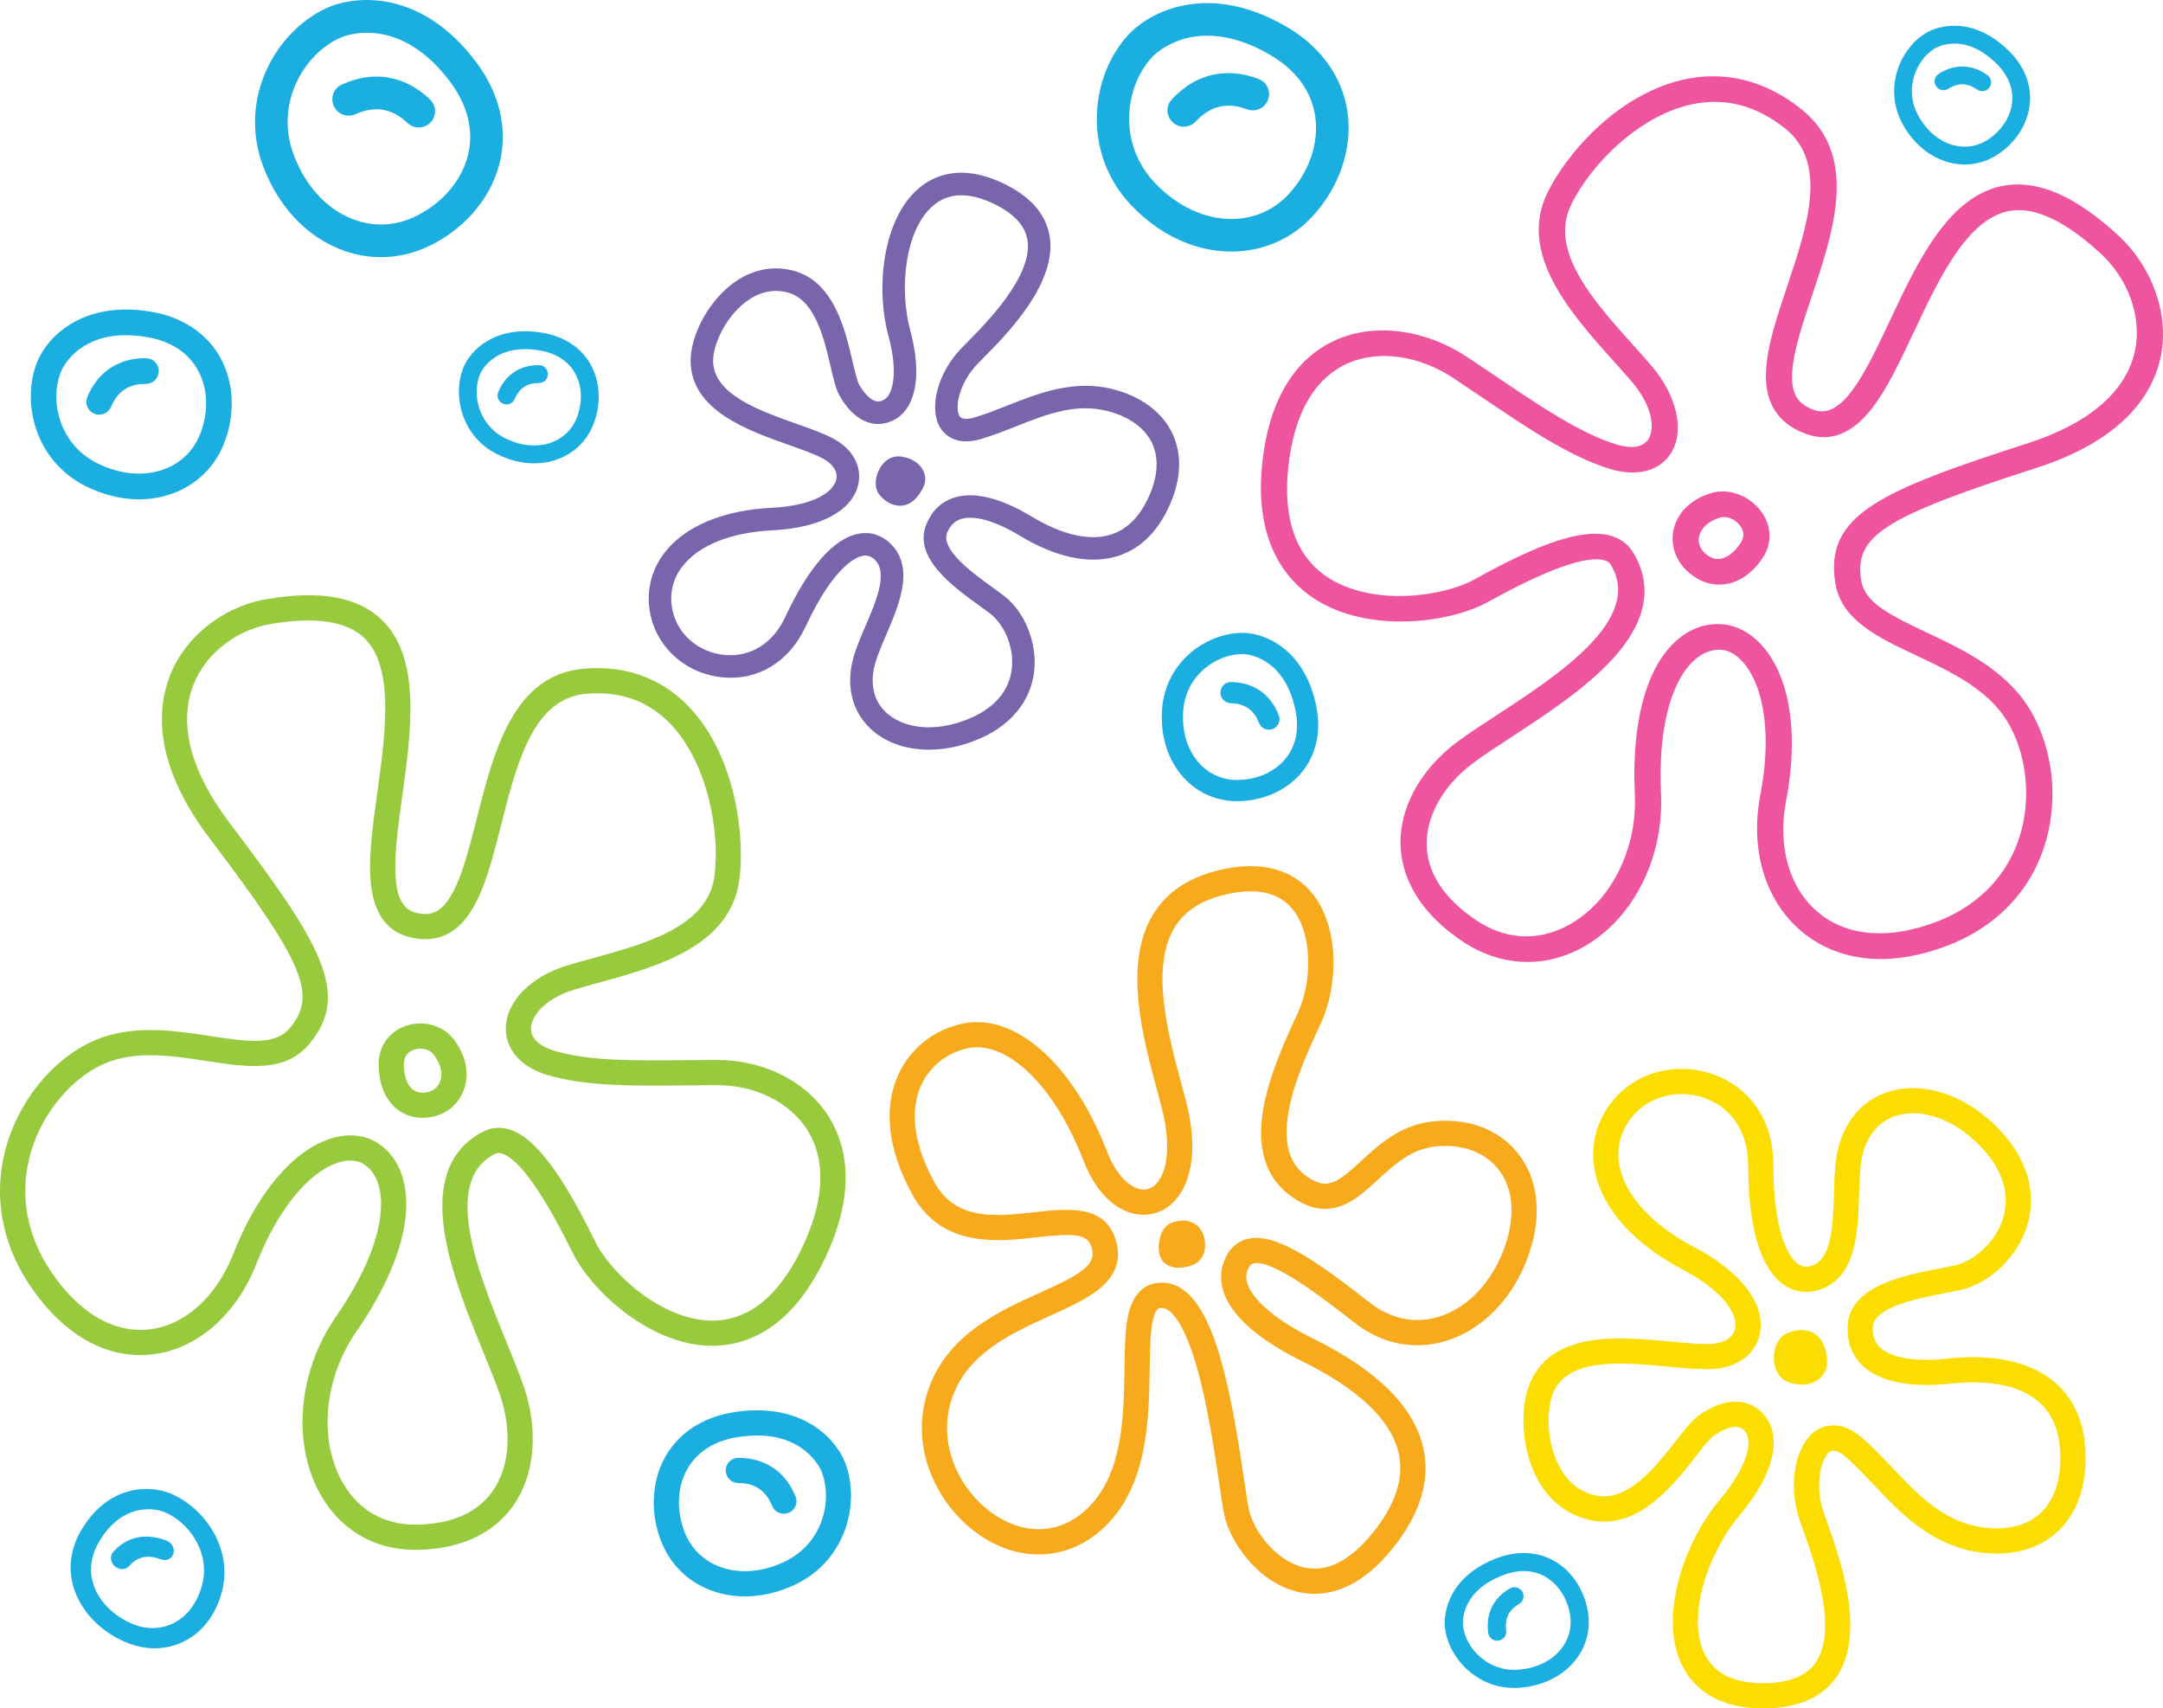 <?xml version="1.0" encoding="UTF-8"?>
<!-- Generator: Adobe Illustrator 26.1.0, SVG Export Plug-In . SVG Version: 6.00 Build 0)  -->
<svg xmlns="http://www.w3.org/2000/svg" xmlns:xlink="http://www.w3.org/1999/xlink" version="1.1" id="Layer_1" x="0px" y="0px" width="630.788px" height="498.178px" viewBox="0 0 630.788 498.178" xml:space="preserve">
<path id="_x23_97CA3D" fill="#97CA3D" d="M241.788,325.802c-6.371-10.309-18.882-16.712-32.652-16.712  c-3.237,0-6.485,0.034-9.627,0.067c-14.32,0.149-27.848,0.292-37.872-2.752h-0.001c-2.534-0.77-6.786-2.633-6.779-6.462  c0.006-3.65,4.008-8.777,12.779-11.408c2.202-0.661,4.538-1.303,7.011-1.983c17.125-4.71,38.439-10.571,40.995-30.163  c1.614-12.374-1.008-36.01-14.843-50.407c-7.949-8.271-18.539-12.067-30.637-10.977c-20.531,1.851-26.18,24.155-31.163,43.833  c-2.931,11.571-5.96,23.536-11.505,26.782c-1.773,1.037-3.813,1.192-6.424,0.488c-8.145-2.199-6.007-17.689-3.743-34.088  c2.594-18.795,5.534-40.097-5.953-51.224c-6.982-6.764-17.995-8.751-33.672-6.076c-12.586,2.148-23.611,10.85-28.089,22.171  c-3.838,9.703-4.964,25.821,11.466,47.503c27.673,36.516,31.597,45.853,23.326,55.503c-4.159,4.853-11.496,4.006-23.119,2.221  c-9.135-1.402-19.49-2.991-29.463-0.221c-12.34,3.427-23.657,14.763-28.833,28.878c-5.472,14.923-3.383,30.649,5.881,44.281  c9.72,14.303,22.285,21.373,35.391,19.916c13.175-1.468,24.617-11.429,30.607-26.647c6.073-15.429,14.915-26.368,23.652-29.26  c2.064-0.684,5.054-1.168,7.585,0.405c2.317,1.442,3.914,3.995,4.617,7.385c1.897,9.151-2.771,22.714-12.809,37.212  c-10.81,15.615-12.777,36.091-4.893,50.954c5.714,10.775,15.875,16.93,27.917,16.929c0.119,0,0.239-0.001,0.358-0.002  c16.009-0.162,24.239-7.056,28.325-12.811c6.32-8.905,7.506-21.873,3.171-34.69c-1.236-3.655-3.039-8.059-4.948-12.723  c-8.17-19.959-19.359-47.293-3.473-55.236c0.465-0.233,1.084-0.422,2.142-0.065c3.43,1.156,9.752,7.081,20.398,28.742  c5.604,11.401,22.866,27.228,40.702,27.288c0.035,0,0.068,0,0.103,0c9.208,0,22.23-4.202,32.187-24.118  C250.315,347.508,246.675,333.71,241.788,325.802z M233.33,365.05c-6.655,13.309-15.271,20.056-25.613,20.056  c-0.027,0-0.055,0-0.081,0c-14.666-0.05-29.492-13.739-34.134-23.182c-9.841-20.023-17.442-30.036-24.645-32.464  c-2.682-0.904-5.371-0.747-7.776,0.456c-9.856,4.928-13.712,14.84-11.461,29.46c1.785,11.594,7.127,24.645,11.421,35.131  c1.864,4.554,3.625,8.856,4.788,12.294c3.583,10.593,2.76,21.092-2.203,28.084c-4.502,6.343-12.041,9.612-22.407,9.717  c-9.47,0.086-17.204-4.529-21.71-13.023c-6.63-12.5-4.844-29.913,4.444-43.329c11.341-16.381,16.299-31.612,13.962-42.886  c-1.121-5.407-3.864-9.603-7.932-12.132c-2.295-1.428-4.957-2.149-7.794-2.149c-1.931,0-3.944,0.334-5.979,1.008  c-10.944,3.623-21.215,15.85-28.18,33.544c-4.974,12.637-14.165,20.875-24.584,22.036c-10.262,1.139-20.385-4.803-28.5-16.744  c-7.898-11.621-9.695-24.982-5.06-37.622c4.32-11.781,13.926-21.558,23.902-24.329c8.453-2.348,17.567-0.949,26.382,0.404  c11.717,1.8,22.784,3.497,29.812-4.701c12.61-14.712,3.694-29.434-23.048-64.722c-11.372-15.006-14.999-28.963-10.49-40.363  c3.554-8.986,12.383-15.906,22.493-17.631c13.021-2.223,22.216-0.839,27.325,4.111c8.812,8.536,6.142,27.877,3.786,44.942  c-1.303,9.44-2.533,18.356-1.989,25.601c0.691,9.204,4.424,14.784,11.096,16.586c4.508,1.217,8.564,0.801,12.051-1.24  c8.2-4.799,11.462-17.681,14.916-31.319c4.598-18.159,9.354-36.936,24.701-38.319c9.937-0.895,18.239,2.048,24.679,8.75  c10.661,11.093,14.58,31.138,12.855,44.366c-1.924,14.752-19.846,19.68-35.657,24.029c-2.515,0.692-4.891,1.345-7.174,2.03  c-10.762,3.229-18.002,10.636-18.015,18.433c-0.01,6.173,4.473,11.221,11.992,13.505c11.106,3.373,25.187,3.226,40.084,3.069  c3.123-0.033,6.352-0.067,9.55-0.067c11.243,0,21.36,5.068,26.402,13.228C241.138,338.725,240.374,350.961,233.33,365.05z   M132.155,302.872c-3.105-3.934-8.808-5.452-13.866-3.697c-4.85,1.684-7.862,5.947-7.862,11.126c0,5.687,1.877,10.332,5.284,13.078  c2.116,1.706,4.721,2.588,7.537,2.588c1.005,0,2.038-0.113,3.084-0.34c4.167-0.906,7.513-3.837,8.948-7.841  C136.996,312.998,135.857,307.562,132.155,302.872L132.155,302.872z M128.363,315.307c-0.592,1.65-1.867,2.766-3.593,3.141  c-1.814,0.395-3.311,0.129-4.45-0.789c-1.619-1.305-2.547-3.986-2.547-7.358c0-2.62,1.591-3.722,2.925-4.185  c0.59-0.205,1.256-0.317,1.933-0.317c1.405,0,2.854,0.484,3.756,1.626C128.486,310.083,129.206,312.955,128.363,315.307z"></path>
<path id="_x23_EF559E" fill="#EF559E" d="M617.731,68.638c-12.326-11.366-23.12-16.127-33.001-14.555  c-16.256,2.584-25.424,22.062-33.513,39.247c-7.057,14.995-13.724,29.158-22.109,26.245c-2.688-0.934-4.399-2.252-5.387-4.15  c-3.091-5.938,0.845-17.681,4.651-29.038c6.473-19.314,13.809-41.204-3.246-54.713c-10.05-7.959-21.47-10.965-33.034-8.699  c-20.127,3.943-35.48,22.125-40.889,33.385c-8.563,17.827,6.969,35.135,19.448,49.042c1.802,2.008,3.505,3.905,5.079,5.739  c6.27,7.305,6.964,13.913,4.955,16.96c-2.108,3.197-6.879,2.273-9.535,1.439l-0.001,0c-10.506-3.303-22.338-11.305-34.864-19.774  c-2.748-1.858-5.589-3.78-8.44-5.666c-12.124-8.024-26.674-9.975-37.973-5.091c-8.668,3.746-19.489,13.132-21.814,36.568  c-2.224,22.41,6.922,33.503,15.029,38.869c0.031,0.02,0.06,0.04,0.091,0.06c15.737,10.343,39.672,7.205,50.898,0.963  c21.329-11.859,30.166-13.116,33.824-12.081c1.129,0.319,1.569,0.837,1.85,1.302c9.604,15.882-15.334,32.155-33.543,44.038  c-4.255,2.776-8.273,5.398-11.379,7.726c-10.891,8.162-17.004,19.666-16.354,30.776c0.42,7.18,3.862,17.725,17.868,27.189  c0.104,0.071,0.21,0.141,0.314,0.21c10.603,7.018,22.946,7.806,33.924,2.151c15.144-7.8,24.714-26.021,23.814-45.342  c-0.836-17.939,2.539-31.97,9.26-38.495c2.489-2.417,5.305-3.616,8.141-3.468c3.097,0.163,5.462,2.309,6.902,4.082  c6.096,7.503,7.845,21.778,4.676,38.183c-3.124,16.181,1.452,31.155,12.242,40.057c10.735,8.853,25.701,10.278,42.153,4.015  c15.681-5.969,26.2-17.866,29.618-33.499c3.233-14.787-0.476-30.835-9.449-40.884c-7.252-8.122-17.246-12.831-26.063-16.985  c-11.219-5.285-18.146-8.854-19.13-15.324c-1.957-12.867,6.652-18.367,51.171-32.691c26.433-8.506,34.337-22.603,36.313-32.931  C632.531,91.446,627.627,77.763,617.731,68.638z M622.719,101.768c-2.321,12.134-13.219,21.659-31.513,27.545  c-43.022,13.843-58.998,20.924-56.014,40.541c1.663,10.932,12.344,15.965,23.654,21.293c8.508,4.009,17.305,8.153,23.452,15.037  c7.254,8.124,10.316,21.875,7.617,34.216c-2.896,13.241-11.852,23.335-25.22,28.424c-13.736,5.228-25.928,4.285-34.335-2.645  c-8.533-7.04-12.079-19.265-9.484-32.702c3.633-18.814,1.338-34.995-6.298-44.394c-1.42-1.747-3.008-3.199-4.709-4.325  c-2.498-1.653-5.239-2.603-8.049-2.75c-4.977-0.261-9.708,1.639-13.679,5.495c-8.28,8.04-12.321,23.63-11.376,43.899  c0.773,16.6-7.264,32.161-20.001,38.721c-8.656,4.458-18.012,3.8-26.303-1.791c-9.07-6.129-13.903-13.248-14.366-21.161  c-0.511-8.722,4.559-17.957,13.56-24.703c2.921-2.189,6.845-4.75,11-7.462c9.568-6.243,21.474-14.013,29.445-22.641  c10.051-10.88,12.126-21.392,6.168-31.245c-1.453-2.404-3.735-4.102-6.595-4.911c-7.682-2.172-19.9,1.748-39.616,12.71  c-9.299,5.17-29.908,7.945-42.848-0.56c-0.023-0.015-0.048-0.031-0.071-0.047c-9.106-6.027-12.968-16.674-11.483-31.651  c1.574-15.853,7.655-26.502,17.586-30.795c8.943-3.865,20.648-2.197,30.547,4.355c2.816,1.864,5.64,3.774,8.372,5.621  c13.029,8.813,25.346,17.14,36.986,20.8c7.881,2.478,14.615,0.88,18.012-4.273c4.292-6.509,2.006-16.905-5.688-25.869  c-1.632-1.901-3.363-3.831-5.196-5.873c-11.522-12.84-24.581-27.393-18.134-40.817c5.781-12.036,20.295-26.468,35.805-29.506  c9.37-1.836,18.304,0.547,26.559,7.085c12.749,10.097,6.573,28.527,0.6,46.349c-4.486,13.385-8.723,26.028-4.152,34.809  c1.944,3.734,5.285,6.444,9.926,8.057c6.868,2.386,13.235-0.092,18.923-7.365c4.478-5.725,8.315-13.877,12.378-22.508  c7.344-15.603,15.669-33.288,28.138-35.271c7.23-1.15,16.09,3.054,26.328,12.495C620.595,81.287,624.549,92.204,622.719,101.768z   M499.055,143.773L499.055,143.773c-5.848,1.753-9.851,5.623-10.982,10.616c-0.946,4.175,0.382,8.568,3.551,11.752  c0.796,0.799,1.643,1.495,2.528,2.081c2.479,1.641,5.26,2.423,8.064,2.234c4.516-0.304,8.731-3.084,11.87-7.826  c2.858-4.319,2.559-9.63-0.782-13.86C509.819,144.359,503.96,142.303,499.055,143.773z M507.617,158.349  c-1.861,2.811-4.158,4.507-6.303,4.651c-1.509,0.102-2.974-0.548-4.353-1.935c-1.312-1.318-1.82-2.992-1.43-4.713  c0.556-2.452,2.775-4.429,6.089-5.422c1.424-0.427,2.967,0.014,4.204,0.833c0.596,0.395,1.121,0.876,1.527,1.391  C508.271,154.318,509.063,156.164,507.617,158.349z"></path>
<path id="_x23_F6AA1C" fill="#F6AA1C" d="M442.544,336.174c-5.647-6.991-14.761-10.318-25.012-9.126  c-9.262,1.077-15.554,6.868-20.61,11.521c-6.813,6.269-9.813,8.649-15.737,4.562c-12.684-8.753-2.226-31.305,4.037-44.809  c5.08-10.953,5.472-28.145-2.665-37.956c-4.213-5.079-12.45-10.318-27.762-6.439c-8.635,2.189-14.949,6.601-18.764,13.115  c-8.428,14.391-2.74,35.517,1.413,50.944c0.494,1.835,0.965,3.583,1.384,5.221c3.45,13.483,0.651,22.014-3.897,23.47  c-3.488,1.119-8.759-2.257-12.089-10.865c-9.974-25.786-27.038-40.755-42.455-37.251c-8.292,1.885-15.013,7.308-18.439,14.881  c-3.075,6.797-4.878,18.331,4.002,34.681c8.579,15.797,24.707,13.991,36.481,12.675c11.249-1.259,14.924-0.978,16.002,3.229  c1.273,4.971-3.365,7.619-15.063,12.906c-11.956,5.404-26.836,12.129-32.495,27.878c-6.292,17.506,2.893,34.941,15.218,43.115  c11.895,7.889,25.535,7.029,35.599-2.245c13.103-12.075,13.383-31.941,13.587-46.446c0.083-5.883,0.154-10.963,0.97-14.422  c0.802-3.401,1.808-3.415,2.543-3.426c0.009,0,0.018,0,0.027,0c1.269,0,5.626,1.289,10.201,17.264  c3.14,10.96,5.161,24.642,6.499,33.695c0.607,4.106,1.086,7.35,1.522,9.448c1.512,7.284,9.295,19.427,21.201,22.355  c1.533,0.377,3.252,0.626,5.122,0.626c6.249,0,14.174-2.776,22.407-12.81c8.265-10.073,11.409-20.015,9.345-29.55  c-2.612-12.063-13.461-22.866-32.246-32.11c-10.323-5.08-17.451-11.018-19.065-15.886c-0.559-1.685-0.459-3.176,0.318-4.693  c0.5-0.976,1.014-1.21,1.494-1.316c5.603-1.24,20.549,10.399,29.475,17.354c7.906,6.16,17.297,8.046,26.448,5.31  c10.948-3.274,20.059-12.802,24.373-25.489C449.804,354.128,448.609,343.683,442.544,336.174z M438.953,363.22  c-3.55,10.439-10.848,18.221-19.522,20.814c-6.808,2.036-13.85,0.592-19.827-4.067c-15.069-11.742-27.259-20.576-35.58-18.732  c-2.815,0.623-5.044,2.402-6.446,5.143c-1.661,3.246-1.92,6.826-0.751,10.352c2.933,8.839,14.015,15.844,22.795,20.165  c16.671,8.203,26.196,17.311,28.309,27.072c1.565,7.232-1.074,15.083-7.844,23.335c-6.638,8.091-13.398,11.357-20.094,9.711  c-8.341-2.052-14.615-11.186-15.762-16.714c-0.393-1.89-0.881-5.198-1.447-9.029c-4.28-28.966-9.655-57.232-23.945-57.232  c-0.052,0-0.104,0-0.156,0.001c-3.408,0.049-7.838,1.665-9.588,9.085c-1,4.24-1.077,9.693-1.166,16.006  c-0.196,13.906-0.44,31.212-11.22,41.146c-7.562,6.969-17.491,7.537-26.558,1.524c-9.939-6.591-17.377-20.561-12.365-34.507  c4.607-12.82,17.357-18.583,28.607-23.667c10.858-4.907,22.085-9.982,19.155-21.424c-2.834-11.068-14.045-9.814-23.936-8.707  c-11.3,1.264-22.988,2.572-29.208-8.88c-7.439-13.698-6.153-22.866-3.765-28.146c2.469-5.458,7.344-9.374,13.373-10.745  c11.532-2.624,25.506,10.84,33.975,32.737c5.229,13.52,14.407,17.382,21.182,15.213c7.839-2.509,13.592-13.467,8.775-32.289  c-0.426-1.666-0.905-3.444-1.407-5.309c-3.816-14.173-9.042-33.584-2.167-45.321c2.823-4.82,7.478-7.995,14.229-9.706  c9.309-2.359,16.14-1.011,20.301,4.007c6.004,7.24,5.703,21.447,1.642,30.204c-7.223,15.576-19.314,41.646-1.532,53.918  c10.989,7.584,18.372,0.791,24.885-5.203c4.717-4.34,9.593-8.828,16.485-9.629c7.688-0.896,14.417,1.454,18.447,6.445  C441.253,346.269,442.008,354.235,438.953,363.22z M350.973,360.181c1.006,3.25,0.859,8.23-5.224,9.303  c-6.083,1.073-8.588-2.505-7.657-7.657c0.93-5.153,4.081-5.653,6.549-5.868C347.109,355.744,350.043,357.175,350.973,360.181z"></path>
<path id="_x23_FBDE00" fill="#FBDE00" d="M599.428,403.28c-6.981-6.113-17.83-8.569-31.37-7.106  c-9.427,1.019-16.448-0.127-19.764-3.229c-1.547-1.446-2.249-3.36-2.148-5.85c0.245-6.006,13.253-8.506,21.024-10  c1.712-0.329,3.328-0.64,4.69-0.956c8.363-1.941,16.233-9.411,19.139-18.164c2.965-8.933,0.757-18.395-6.215-26.644  c-9.271-10.968-22.303-16.149-33.19-13.203c-8.45,2.286-14.266,9.141-15.956,18.805c-0.578,3.306-0.692,7.12-0.813,11.158  c-0.266,8.909-0.568,19.007-6.41,20.991c-1.565,0.531-2.869,0.368-4.101-0.516c-1.676-1.201-7.146-6.831-7.146-28.853  c0-12.731-6.643-22.637-17.771-26.497c-10.781-3.741-22.583-0.478-29.363,8.12c-4.683,5.937-6.412,13.215-4.869,20.494  c2.295,10.826,11.378,20.912,25.577,28.398c12.567,6.626,16.074,13.444,15.26,17.269c-0.532,2.495-3.042,4.129-6.716,4.37  c-3.113,0.203-7.504-0.216-12.154-0.66c-14.147-1.353-33.525-3.207-40.487,11.091c-3.604,7.402-3.064,19.492,1.258,28.121  c3.555,7.099,9.22,11.576,16.383,12.948c1.222,0.234,2.413,0.344,3.577,0.344c11.801-0.001,20.636-11.299,26.664-19.009  c1.989-2.544,4.046-5.174,5.196-5.984c2.781-1.956,5.39-2.895,7.153-2.574c0.577,0.105,1.444,0.389,2.297,1.639  c1.904,2.793,0.369,10.054-7.503,19.394c-10.665,12.654-17.829,34.058-11.359,47.973c2.764,5.943,9.142,13.028,23.829,13.028  c9.927,0,17.098-3.033,21.311-9.016c9.001-12.779,1.102-34.862-2.695-45.475c-0.376-1.049-0.706-1.973-0.968-2.746  c-2.72-8.031-0.671-15.927,1.879-17.626c1.344-0.896,3.28,0.375,4.667,1.597c2.752,2.422,5.357,5.168,8.114,8.076  c7.549,7.959,16.104,16.98,29.063,19.399c9.434,1.76,17.899-0.056,23.839-5.115c4.209-3.585,9.161-10.534,8.845-23.276  C607.974,415.151,605.025,408.181,599.428,403.28z M594.583,441.678c-4.22,3.594-10.515,4.832-17.727,3.486  c-10.616-1.982-17.641-9.389-25.08-17.233c-2.749-2.898-5.591-5.895-8.591-8.535c-6.568-5.781-11.695-3.461-13.595-2.195  c-6.119,4.078-8.256,15.785-4.763,26.097c0.273,0.805,0.617,1.769,1.008,2.863c3.116,8.71,10.411,29.107,3.606,38.77  c-2.757,3.914-7.906,5.899-15.305,5.899c-8.682,0-14.457-2.954-17.166-8.779c-5.165-11.106,1.333-29.483,10.315-40.14  c9.424-11.183,12.398-21.75,7.954-28.267c-1.755-2.575-4.195-4.21-7.054-4.729c-0.658-0.119-1.334-0.179-2.025-0.179  c-3.297,0-6.943,1.351-10.668,3.973c-2.04,1.435-4.121,4.097-6.756,7.466c-5.853,7.486-13.87,17.736-23.072,15.975  c-4.9-0.939-8.667-3.974-11.195-9.022c-3.678-7.346-3.498-16.939-1.221-21.615c4.73-9.715,20.505-8.206,33.181-6.993  c4.953,0.473,9.629,0.921,13.335,0.678c7.041-0.462,12.183-4.359,13.421-10.17c1.831-8.597-5.279-18.054-19.019-25.298  c-12.234-6.45-19.982-14.769-21.816-23.423c-1.098-5.18,0.095-10.166,3.45-14.42c4.845-6.142,13.359-8.444,21.187-5.729  c8.035,2.787,12.831,10.098,12.831,19.556c0,17.996,3.532,30.038,10.213,34.826c3.19,2.286,6.906,2.803,10.743,1.5  c10.671-3.625,11.071-16.99,11.392-27.728c0.113-3.767,0.219-7.326,0.706-10.112c1.196-6.837,4.974-11.447,10.638-12.979  c8.151-2.206,18.224,2.055,25.661,10.853c5.334,6.31,7.012,13.083,4.853,19.587c-2.387,7.193-8.763,12.147-13.827,13.322  c-1.224,0.284-2.774,0.582-4.415,0.898c-10.551,2.028-26.496,5.092-26.978,16.915c-0.189,4.622,1.357,8.605,4.47,11.516  c4.974,4.651,13.815,6.439,25.572,5.167c11.448-1.236,20.347,0.605,25.74,5.328c3.989,3.493,6.095,8.664,6.26,15.37  C601.04,431.971,598.874,438.023,594.583,441.678z M532.815,397.25c0.088,4.217-4.294,7.943-10.734,6.011  c-6.441-1.932-5.797-11.808-1.503-14.169C524.871,386.73,532.6,386.945,532.815,397.25z"></path>
<path id="_x23_7865AC" fill="#7865AC" d="M342.006,126.635c-2.903-6.336-9.072-10.997-17.375-13.128  c-11.405-2.926-21.733,1.154-30.846,4.753c-3.329,1.315-6.473,2.557-9.615,3.481c-1.584,0.466-3.63,0.766-4.381-0.466  c-1.424-2.337-0.106-9.503,5.123-14.981c0.503-0.527,1.119-1.15,1.819-1.858c7.074-7.162,21.795-22.066,19.324-35.807  c-1.157-6.432-5.82-11.591-13.858-15.334c-11.893-5.536-19.728-2.204-24.206,1.567c-10.485,8.828-12.752,28.861-8.886,43.127  c2.853,10.53,1.36,16.988-1.235,18.532c-1.162,0.691-1.97,0.594-2.477,0.461c-1.549-0.405-3.308-2.148-4.822-4.781  c-0.626-1.089-1.3-3.994-1.952-6.804c-1.975-8.516-4.87-20.994-14.425-25.443c-0.943-0.439-1.949-0.799-3.026-1.07  c-6.317-1.589-12.592-0.099-18.147,4.309c-6.752,5.359-11.746,14.944-11.619,22.297c0.248,14.201,16.637,20.005,28.603,24.242  c3.933,1.393,7.646,2.709,10.091,4.047c2.884,1.58,4.301,3.849,3.791,6.07c-0.782,3.404-6.193,7.603-18.866,8.231  c-14.319,0.71-25.475,5.452-31.415,13.354c-3.993,5.313-5.336,11.858-3.782,18.43c2.249,9.518,10.576,16.609,20.715,17.644  c10.466,1.069,19.579-4.448,24.378-14.757c8.301-17.832,14.852-20.329,16.662-20.67c1.331-0.251,2.448,0.108,3.515,1.129  c3.983,3.809,0.421,12.099-2.722,19.413c-1.424,3.315-2.77,6.447-3.548,9.341c-2.274,8.463-0.149,16.205,5.832,21.242  c7.705,6.49,20.211,7.207,31.852,1.82c8.756-4.051,14.11-10.881,15.076-19.232c0.947-8.183-2.611-17.198-8.65-21.923  c-0.984-0.769-2.175-1.63-3.437-2.542c-5.73-4.139-15.32-11.066-13.255-16.022c0.857-2.055,2.147-3.339,3.945-3.928  c3.855-1.261,9.972,0.457,17.221,4.836c10.412,6.289,20.123,8.39,28.08,6.071c6.38-1.859,11.395-6.391,14.906-13.47  C345.453,138.618,344.063,131.125,342.006,126.635z M334.516,145.902c-2.662,5.368-6.317,8.761-10.863,10.086  c-6.148,1.791-14.047-0.072-22.851-5.388c-9.041-5.462-16.874-7.347-22.654-5.455c-3.618,1.184-6.371,3.826-7.961,7.64  c-4.066,9.755,7.69,18.247,15.469,23.866c1.209,0.874,2.352,1.699,3.236,2.391c3.657,2.861,6.953,9.275,6.175,16  c-0.703,6.08-4.616,10.932-11.313,14.031c-9.339,4.321-19.101,3.975-24.87-0.885c-4.009-3.376-5.33-8.533-3.721-14.52  c0.656-2.44,1.911-5.361,3.24-8.454c3.788-8.816,8.502-19.789,1.228-26.747c-2.617-2.502-5.82-3.483-9.265-2.835  c-7.215,1.358-14.614,9.778-21.398,24.35c-3.565,7.658-10.205,11.77-17.762,10.998c-7.362-0.752-13.388-5.826-14.996-12.625  c-1.113-4.709-0.2-9.196,2.642-12.977c4.747-6.316,14.156-10.131,26.494-10.743c13.856-0.687,23.179-5.665,24.936-13.316  c1.188-5.172-1.507-10.266-7.034-13.294c-2.909-1.594-6.865-2.994-11.053-4.478c-10.722-3.796-24.064-8.521-24.232-18.171  c-0.081-4.645,3.389-12.481,9.137-17.042c3.949-3.135,8.144-4.173,12.466-3.085c8.115,2.043,10.742,13.365,12.66,21.633  c0.863,3.722,1.545,6.661,2.656,8.592c2.029,3.527,4.472,5.996,7.141,7.239c0.56,0.261,1.129,0.467,1.707,0.619  c2.511,0.657,5.103,0.253,7.495-1.17c6.055-3.602,7.63-13.28,4.214-25.887c-3.256-12.015-1.59-29.345,6.779-36.391  c4.389-3.696,10.18-3.91,17.21-0.638c5.991,2.789,9.412,6.337,10.169,10.546c1.868,10.39-11.728,24.156-17.534,30.034  c-0.729,0.739-1.372,1.389-1.896,1.938c-6.715,7.033-9.398,17.319-5.981,22.927c1.061,1.741,4.338,5.552,11.836,3.347  c3.425-1.007,6.856-2.363,10.174-3.673c8.98-3.547,17.461-6.897,26.804-4.5c6.347,1.629,10.978,5.004,13.04,9.505  C338.137,133.946,337.61,139.663,334.516,145.902z M269.276,142.06c-4.058,8.263-10.398,5.524-12.984,1.993  c-2.587-3.531,0.615-11.77,6.558-10.907C268.794,134.009,270.937,138.678,269.276,142.06z"></path>
<g>
	<path id="_x23_1AAFE0_00000177447142156224652110000001985049149458344887_" fill="#1AAFE0" d="M246.399,426.38   c-2.763-6.956-12.775-17.839-32.786-14.504c-8.808,1.468-15.789,6.102-19.659,13.048c-4.043,7.257-4.4,16.606-0.955,25.008   c2.618,6.384,7.638,11.271,14.136,13.762c3.203,1.228,6.611,1.837,10.107,1.837c4.899,0,9.971-1.198,14.889-3.571   C246.852,454.855,251,437.959,246.399,426.38z M228.937,455.343c-6.582,3.176-13.392,3.705-19.172,1.49   c-4.587-1.758-8.127-5.199-9.968-9.689c-2.605-6.352-2.389-13.323,0.575-18.645c2.8-5.025,7.796-8.267,14.449-9.376   c2.168-0.361,4.158-0.522,5.985-0.522c14.409,0,18.575,10.012,18.766,10.492C242.957,437.614,239.854,450.074,228.937,455.343z    M232.023,436.45c0.824,2.06-0.429,4.371-2.592,4.867l-0.057,0.013c-1.761,0.404-3.525-0.557-4.209-2.229   c-0.982-2.398-2.388-4.152-4.199-5.234c-1.889-1.128-3.965-1.403-5.575-1.394c-1.672,0.009-3.154-1.066-3.598-2.677l-0.011-0.038   c-0.633-2.298,1.07-4.593,3.453-4.616c2.685-0.027,6.189,0.443,9.497,2.418C227.997,429.507,230.438,432.489,232.023,436.45z"></path>
	<path id="_x23_1AAFE0_00000145768297083385323340000009693513866901293464_" fill="#1AAFE0" d="M463.166,470.609   c-0.875-6.47-4.458-12.162-9.584-15.228c-4.907-2.934-10.92-3.31-16.932-1.058c-13.659,5.117-15.981,15.492-15.201,20.817   c1.298,8.864,9.954,17.893,21.675,17.026c3.915-0.29,7.504-1.367,10.554-3.129c2.177-1.257,4.079-2.861,5.633-4.777   C462.462,480.373,463.831,475.525,463.166,470.609z M455.208,480.934c-2.803,3.457-7.233,5.576-12.473,5.964   c-8.692,0.644-15.103-5.999-16.058-12.523c-0.054-0.368-1.059-8.099,7.913-13.279c1.137-0.656,2.434-1.272,3.914-1.826   c4.541-1.701,8.818-1.478,12.367,0.644c3.759,2.248,6.399,6.511,7.06,11.403C458.399,474.775,457.432,478.19,455.208,480.934z    M444.225,464.829c0.303,1.163-0.234,2.365-1.278,2.96c-1.006,0.573-2.2,1.491-2.971,2.872c-0.739,1.324-0.984,2.922-0.733,4.768   c0.175,1.287-0.578,2.519-1.82,2.901l-0.04,0.012c-1.525,0.469-3.136-0.52-3.363-2.099c-0.437-3.036,0.012-5.77,1.343-8.156   c1.35-2.419,3.363-3.971,5.045-4.919c1.493-0.842,3.378-0.025,3.81,1.633L444.225,464.829z"></path>
	<path id="_x23_1AAFE0_00000139987125070811409720000010488944359216038551_" fill="#1AAFE0" d="M383.858,205.926   c-3.426-16.728-15.002-21.306-21.301-21.375c-10.487-0.115-22.507,8.248-23.641,21.961c-0.378,4.58,0.213,8.927,1.693,12.776   c1.056,2.747,2.565,5.239,4.497,7.385c3.92,4.352,9.277,6.82,15.083,6.947c7.641,0.168,14.878-2.937,19.358-8.306   C383.835,220.174,385.366,213.289,383.858,205.926z M374.799,221.351c-3.285,3.937-8.696,6.212-14.474,6.086   c-4.083-0.089-7.857-1.831-10.624-4.903c-3.487-3.871-5.129-9.381-4.623-15.512c0.841-10.169,9.691-16.371,17.409-16.286   c0.435,0.005,9.559,0.252,13.913,11.572c0.552,1.435,1.027,3.047,1.398,4.859C378.938,212.729,377.901,217.633,374.799,221.351z    M372.945,208.659c0.702,1.88-0.587,3.911-2.583,4.108l-0.033,0.003c-1.4,0.138-2.692-0.702-3.19-2.018   c-0.48-1.267-1.323-2.816-2.78-3.959c-1.397-1.096-3.2-1.67-5.38-1.717c-1.521-0.033-2.808-1.128-3.023-2.633l-0.007-0.048   c-0.264-1.849,1.173-3.532,3.04-3.507c3.591,0.048,6.671,1.066,9.187,3.04C370.727,203.93,372.155,206.541,372.945,208.659z"></path>
	<path id="_x23_1AAFE0_00000133527369989806262940000000923353150745086898_" fill="#1AAFE0" d="M585.974,14.976   c-10.128-10.101-20.33-7.946-24.762-5.081c-7.379,4.768-11.908,16.168-6.359,26.271c1.853,3.374,4.276,6.137,7.09,8.141   c2.008,1.43,4.214,2.474,6.556,3.079c4.751,1.227,9.633,0.474,13.748-2.122c5.415-3.416,9.034-8.931,9.681-14.753   C592.546,24.939,590.431,19.421,585.974,14.976z M586.778,29.939c-0.474,4.269-3.202,8.36-7.296,10.943   c-2.894,1.826-6.335,2.354-9.688,1.487c-4.226-1.092-7.92-4.181-10.401-8.698c-4.115-7.491-0.8-15.917,4.63-19.426   c0.306-0.198,6.794-4.244,15.069,1.651c1.049,0.747,2.126,1.653,3.223,2.748C585.683,22.002,587.226,25.908,586.778,29.939z    M579.709,25.994l-0.022,0.018c-0.914,0.744-2.205,0.755-3.161,0.066c-0.921-0.664-2.226-1.355-3.772-1.48   c-1.482-0.12-3.008,0.313-4.552,1.288c-1.077,0.68-2.483,0.511-3.329-0.442l-0.027-0.031c-1.039-1.17-0.814-3.009,0.502-3.855   c2.531-1.627,5.152-2.34,7.823-2.124c2.708,0.219,4.912,1.383,6.443,2.496C580.974,22.919,581.013,24.933,579.709,25.994z"></path>
	<path id="_x23_1AAFE0_00000168834463389314554170000008749869482596095667_" fill="#1AAFE0" d="M138.835,18.076   C123.044-2.919,103.936-1.651,95.134,2.406C80.48,9.16,69.285,28.709,76.749,48.517c2.493,6.616,6.181,12.268,10.776,16.642   c3.279,3.122,7.019,5.592,11.12,7.301c8.319,3.465,17.391,3.364,25.546-0.287c10.732-4.804,18.744-13.891,21.432-24.307   C148.195,37.896,145.785,27.316,138.835,18.076z M136.411,45.489c-1.971,7.639-7.993,14.368-16.107,18.001   c-5.735,2.568-12.128,2.634-18,0.188c-7.399-3.083-13.314-9.659-16.651-18.515c-5.535-14.689,2.679-29.146,13.464-34.116   c0.608-0.28,13.454-5.951,26.968,6.914c1.713,1.631,3.436,3.558,5.147,5.833C136.481,30.775,138.272,38.276,136.411,45.489z    M125.467,29.068c2.214,2.15,1.763,5.823-0.883,7.413l-0.044,0.027c-1.855,1.115-4.205,0.799-5.765-0.701   c-1.502-1.446-3.695-3.042-6.474-3.671c-2.664-0.603-5.549-0.212-8.611,1.16c-2.135,0.957-4.647,0.284-5.938-1.668l-0.042-0.063   c-1.586-2.396-0.698-5.682,1.915-6.879c5.023-2.3,9.975-2.916,14.775-1.831C119.266,23.957,122.972,26.646,125.467,29.068z"></path>
	<path id="_x23_1AAFE0_00000175284091820191558280000017169272820274479247_" fill="#1AAFE0" d="M172.36,106.504   c-2.69-4.954-7.604-8.293-13.837-9.402c-14.161-2.518-21.343,5.121-23.356,10.031c-3.35,8.174-0.54,20.184,9.843,25.334   c3.468,1.72,7.055,2.608,10.528,2.646c2.479,0.027,4.899-0.379,7.179-1.225c4.626-1.716,8.223-5.143,10.128-9.648   C175.352,118.311,175.17,111.68,172.36,106.504z M168.047,122.213c-1.339,3.169-3.876,5.581-7.141,6.793   c-4.115,1.526-8.939,1.099-13.581-1.204c-7.699-3.819-9.804-12.676-7.338-18.692c0.139-0.339,3.169-7.405,13.385-7.294   c1.295,0.014,2.704,0.143,4.239,0.416c4.708,0.837,8.226,3.174,10.172,6.758C169.843,112.786,169.942,117.729,168.047,122.213z    M159.682,109.795l-0.008,0.027c-0.327,1.139-1.386,1.89-2.571,1.87c-1.141-0.019-2.616,0.16-3.963,0.945   c-1.292,0.753-2.302,1.986-3.017,3.678c-0.498,1.18-1.756,1.848-3.001,1.548l-0.04-0.01c-1.53-0.368-2.4-2.016-1.8-3.47   c1.154-2.796,2.908-4.891,5.236-6.247c2.36-1.375,4.848-1.681,6.752-1.641C158.959,106.531,160.149,108.17,159.682,109.795z"></path>
	<path id="_x23_1AAFE0_00000093172504832772797480000002876545948521805738_" fill="#1AAFE0" d="M64.359,104.488   c-3.866-7.12-10.929-11.918-19.886-13.511c-20.352-3.619-30.673,7.359-33.565,14.416c-4.815,11.747-0.776,29.007,14.145,36.409   c4.984,2.472,10.138,3.749,15.13,3.803c3.562,0.039,7.041-0.545,10.318-1.761c6.648-2.466,11.817-7.39,14.555-13.866   C68.659,121.456,68.398,111.927,64.359,104.488z M58.161,127.063c-1.925,4.554-5.57,8.021-10.263,9.762   c-5.913,2.193-12.846,1.579-19.517-1.73c-11.065-5.489-14.089-18.217-10.545-26.863c0.2-0.487,4.555-10.642,19.236-10.483   c1.861,0.02,3.887,0.206,6.092,0.598c6.766,1.203,11.821,4.562,14.618,9.713C60.742,113.516,60.885,120.62,58.161,127.063z    M46.14,109.217l-0.011,0.039c-0.47,1.637-1.992,2.716-3.695,2.688c-1.64-0.027-3.759,0.23-5.696,1.359   c-1.857,1.082-3.309,2.854-4.335,5.286c-0.716,1.696-2.523,2.655-4.313,2.224l-0.058-0.014c-2.198-0.529-3.449-2.897-2.587-4.987   c1.659-4.018,4.179-7.029,7.525-8.978c3.392-1.976,6.967-2.415,9.703-2.358C45.101,104.526,46.81,106.883,46.14,109.217z"></path>
	<path id="_x23_1AAFE0_00000127030900472570618170000004925037903907720376_" fill="#1AAFE0" d="M392.943,32.525   c-1.503-10.163-7.823-18.953-17.796-24.752c-22.659-13.175-39.733-4.597-46.251,2.547c-10.851,11.892-13.559,34.206,0.985,49.52   c4.858,5.115,10.441,8.88,16.361,11.119c4.225,1.598,8.622,2.418,13.054,2.398c8.991-0.041,17.292-3.653,23.372-10.173   C390.672,54.604,394.512,43.143,392.943,32.525z M375.728,56.709c-4.276,4.585-10.127,7.126-16.474,7.154   c-7.997,0.036-15.986-3.715-22.489-10.561c-10.786-11.356-8.843-27.832-0.857-36.584c0.45-0.493,10.059-10.689,27.473-4.105   c2.207,0.835,4.539,1.938,6.994,3.366c7.534,4.38,12.09,10.582,13.177,17.934C384.703,41.7,381.778,50.222,375.728,56.709z    M369.186,30.221l-0.03,0.042c-1.273,1.745-3.555,2.366-5.571,1.591c-1.942-0.746-4.577-1.363-7.375-0.863   c-2.683,0.479-5.183,1.957-7.466,4.407c-1.592,1.708-4.161,2.063-6.106,0.77l-0.063-0.042c-2.388-1.588-2.846-4.953-0.908-7.066   c3.726-4.063,8.039-6.55,12.872-7.414c4.9-0.875,9.349,0.159,12.582,1.418C369.992,24.181,371.001,27.733,369.186,30.221z"></path>
	<path id="_x23_1AAFE0" fill="#1AAFE0" d="M49.425,435.402c-5.818-2.281-17.783-2.576-25.725,10.796   c-3.495,5.885-4.057,12.482-1.581,18.574c2.587,6.365,8.359,11.773,15.441,14.466c5.381,2.046,11.018,1.877,15.872-0.476   c2.393-1.16,4.495-2.782,6.253-4.794c2.464-2.819,4.253-6.405,5.215-10.555C67.781,450.987,59.111,439.198,49.425,435.402z    M59.081,461.568c-1.289,5.555-4.377,9.769-8.695,11.862c-3.426,1.661-7.398,1.784-11.182,0.344   c-5.354-2.036-9.684-6.039-11.581-10.706c-1.791-4.408-1.342-9.087,1.298-13.532c0.861-1.449,1.759-2.683,2.678-3.734   c7.248-8.292,15.717-5.118,16.119-4.96C54.846,443.634,61.218,452.354,59.081,461.568z M50.4,453.478l-0.02,0.04   c-0.629,1.238-2.127,1.719-3.536,1.182c-2.02-0.769-3.844-0.937-5.444-0.496c-1.668,0.459-2.888,1.501-3.692,2.433   c-0.835,0.967-2.265,1.222-3.514,0.581l-0.03-0.015c-1.782-0.914-2.386-3.171-1.202-4.556c1.334-1.56,3.395-3.315,6.316-4.12   c2.881-0.793,6.008-0.539,9.327,0.753C50.332,449.95,51.173,451.957,50.4,453.478z"></path>
</g>
<g>
</g>
<g>
</g>
<g>
</g>
<g>
</g>
<g>
</g>
</svg>
